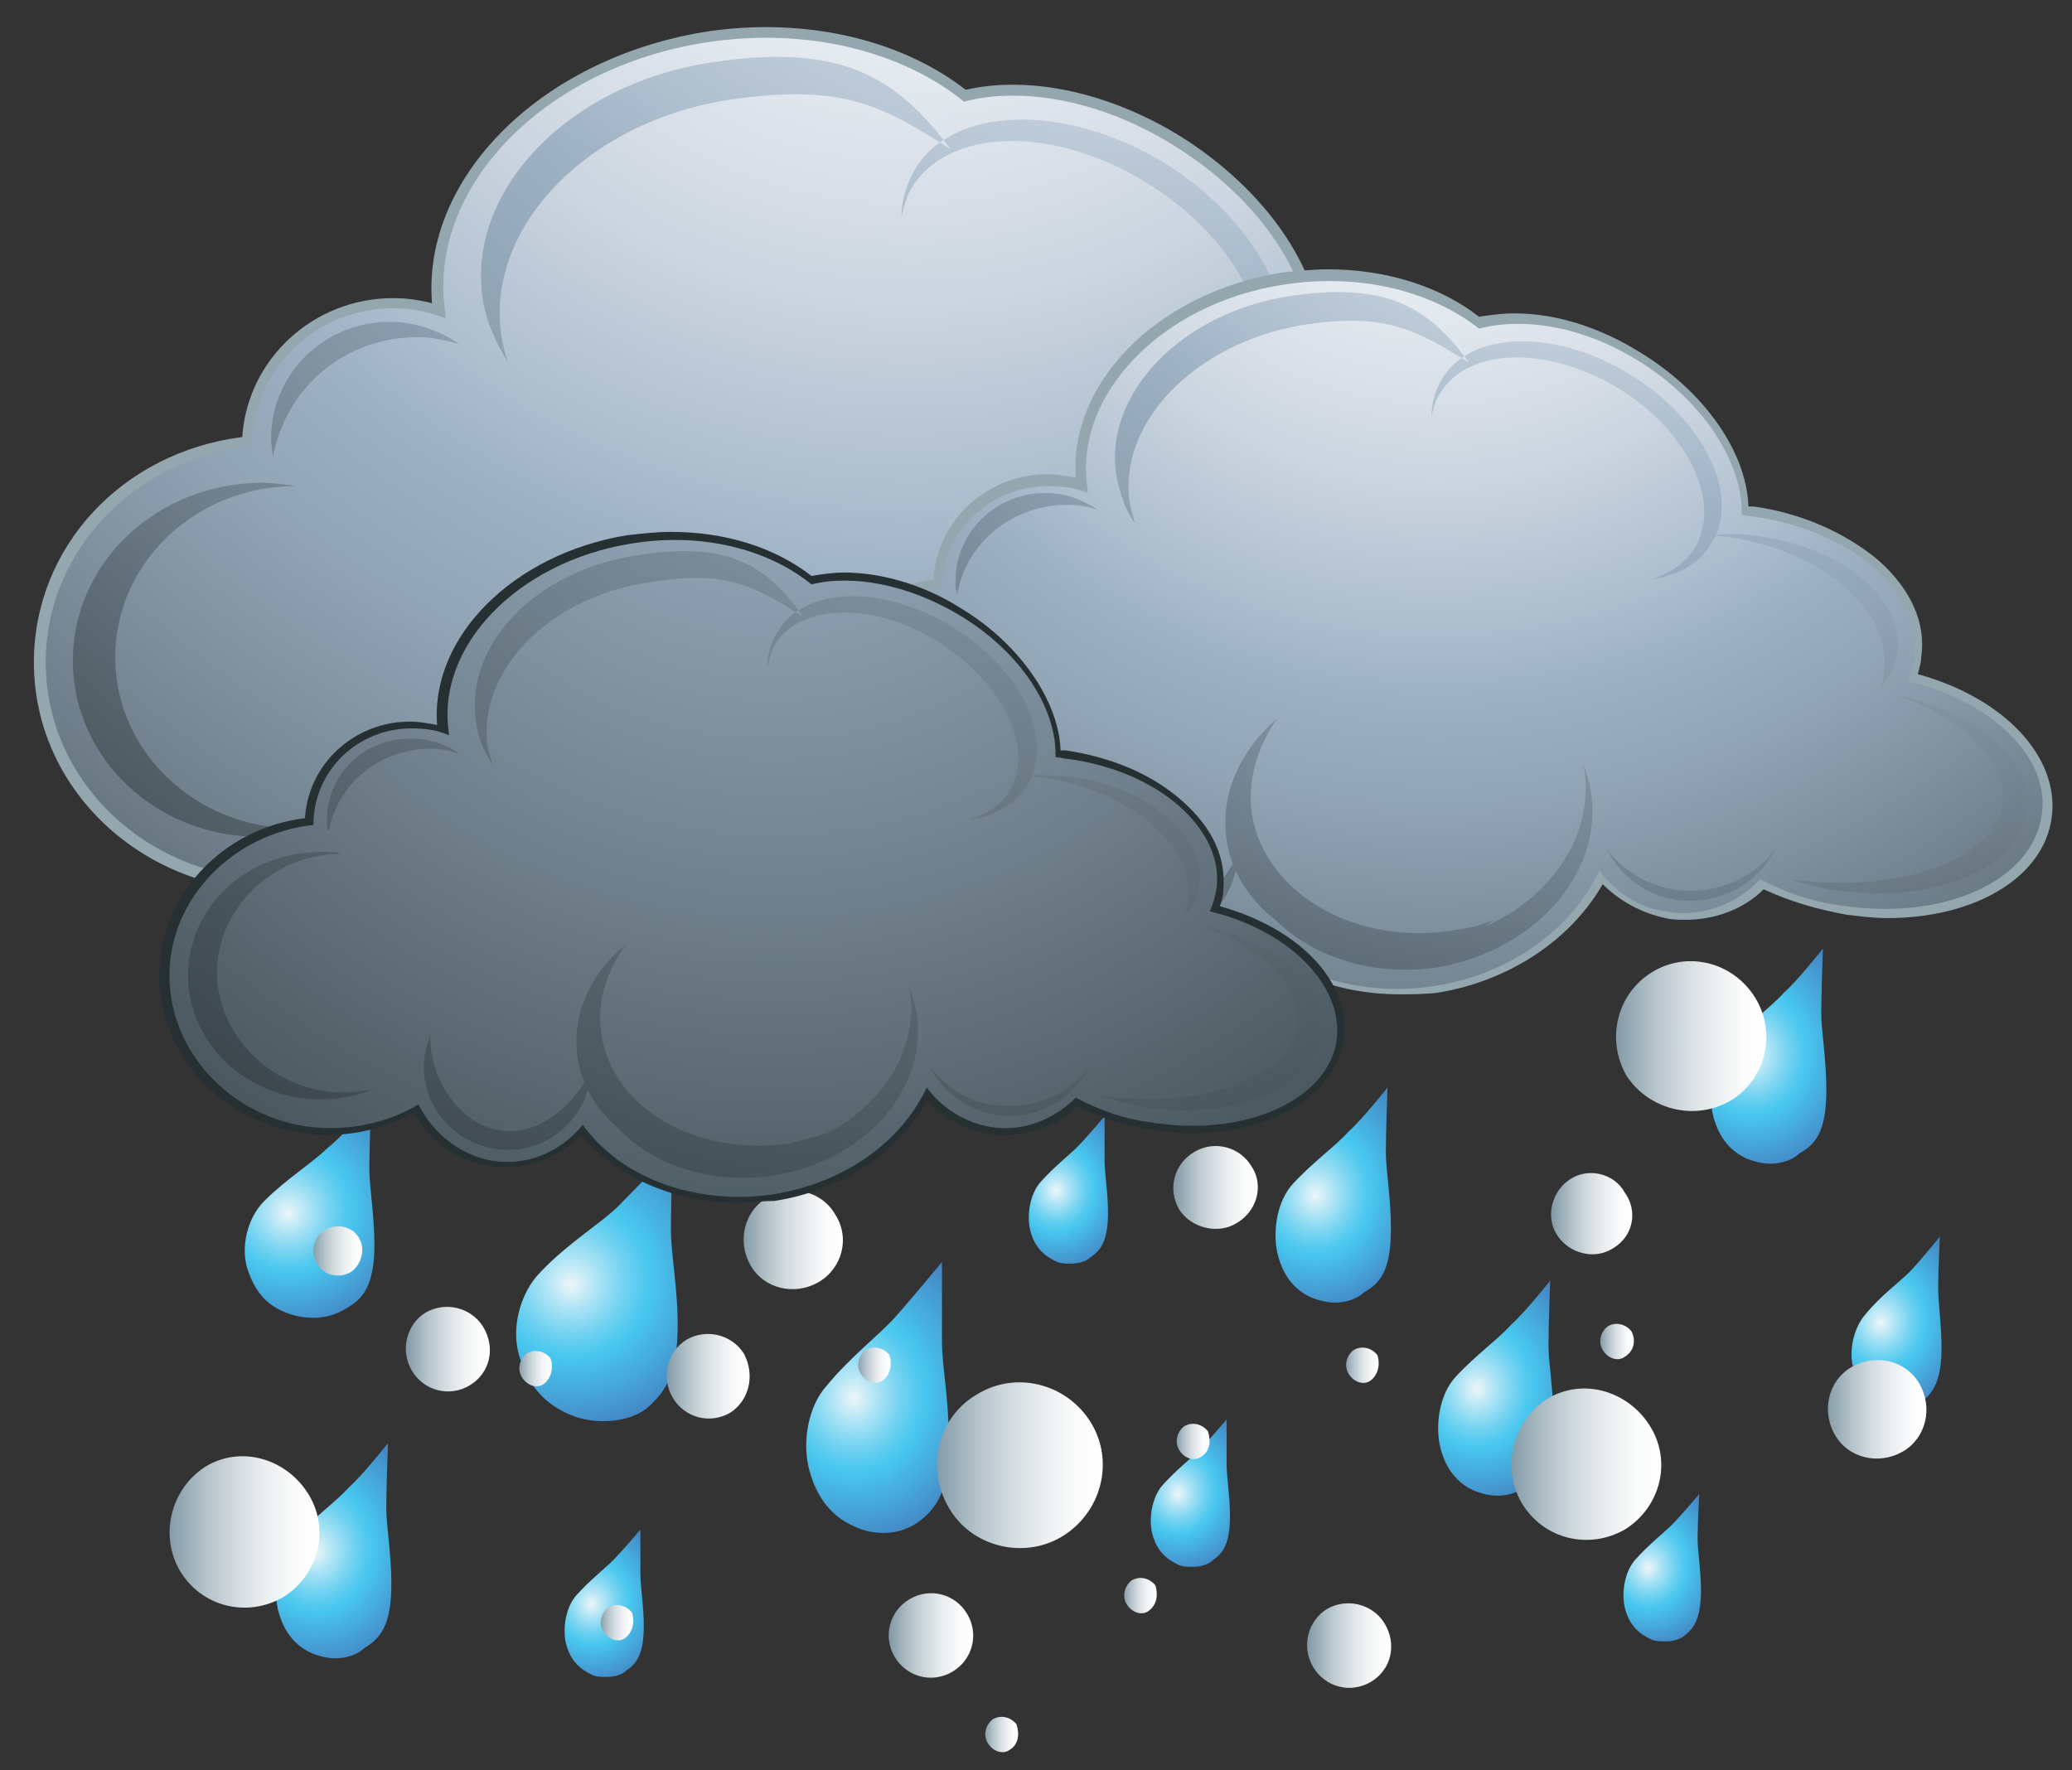 <?xml version="1.0" encoding="utf-8"?>
<!-- Generator: Adobe Illustrator 19.1.0, SVG Export Plug-In . SVG Version: 6.00 Build 0)  -->
<svg version="1.1" xmlns="http://www.w3.org/2000/svg" xmlns:xlink="http://www.w3.org/1999/xlink" x="0px" y="0px"
	 viewBox="0 0 122.3 104.5" style="enable-background:new 0 0 122.3 104.5;" xml:space="preserve">
<rect x="0" y="0" width="122.3" height="104.5" fill="#333333" stroke="none"/>
<style type="text/css">
	.st0{fill:url(#SVGID_1_);}
	.st1{fill:url(#SVGID_2_);}
	.st2{fill:url(#SVGID_3_);}
	.st3{fill:url(#SVGID_4_);}
	.st4{fill:url(#SVGID_5_);}
	.st5{fill:url(#SVGID_6_);}
	.st6{fill:url(#SVGID_7_);}
	.st7{fill:url(#SVGID_8_);}
	.st8{fill:url(#SVGID_9_);}
	.st9{fill:url(#SVGID_10_);}
	.st10{fill:url(#SVGID_11_);}
	.st11{fill:url(#SVGID_12_);}
	.st12{fill:url(#SVGID_13_);}
	.st13{fill:url(#SVGID_14_);}
	.st14{fill:url(#SVGID_15_);}
	.st15{fill:url(#SVGID_16_);}
	.st16{fill:url(#SVGID_17_);}
	.st17{fill:url(#SVGID_18_);}
	.st18{fill:url(#SVGID_19_);}
	.st19{fill:url(#SVGID_20_);}
	.st20{fill:url(#SVGID_21_);}
	.st21{fill:url(#SVGID_22_);}
	.st22{fill:url(#SVGID_23_);}
	.st23{fill:url(#SVGID_24_);}
	.st24{fill:url(#SVGID_25_);}
	.st25{fill:url(#SVGID_26_);}
	.st26{fill:url(#SVGID_27_);}
	.st27{fill:url(#SVGID_28_);}
	.st28{fill:url(#SVGID_29_);}
	.st29{fill:url(#SVGID_30_);}
	.st30{fill:url(#SVGID_31_);}
	.st31{fill:url(#SVGID_32_);}
	.st32{fill:url(#SVGID_33_);}
	.st33{fill:#94A7AF;}
	.st34{fill:url(#SVGID_34_);}
	.st35{fill:url(#SVGID_35_);}
	.st36{fill:url(#SVGID_36_);}
	.st37{fill:url(#SVGID_37_);}
	.st38{fill:#263032;}
	.st39{fill:url(#SVGID_38_);}
	.st40{fill:url(#SVGID_39_);}
</style>
<g id="Layer_1">
</g>
<g id="Layer_2">
	<g>
		<radialGradient id="SVGID_1_" cx="33.779" cy="75.144" r="10.15" fx="33.701" fy="75.844" gradientUnits="userSpaceOnUse">
			<stop  offset="0" style="stop-color:#ECF6F9"/>
			<stop  offset="0.149" style="stop-color:#AEE4F5"/>
			<stop  offset="0.298" style="stop-color:#77D4F1"/>
			<stop  offset="0.408" style="stop-color:#54CAEF"/>
			<stop  offset="0.468" style="stop-color:#47C6EE"/>
			<stop  offset="0.513" style="stop-color:#47BFEA"/>
			<stop  offset="1" style="stop-color:#4379BC"/>
		</radialGradient>
		<path class="st0" d="M40,78.2c0-2.2-0.4-4.2-0.4-5.6c0-1.4,0.1-4.7,0.1-4.7s-2.2,2.3-3.2,3.3c-1,1-3,2.2-4.6,3.9
			c-1.2,1.2-1.8,3.4-1.2,5.1c0.5,1.5,1.3,2.6,2.9,3.3c0.7,0.3,1.4,0.4,2,0.4c0.9,0,1.8-0.2,2.5-0.7C39.3,82.2,40,81.1,40,78.2z"/>
		<radialGradient id="SVGID_2_" cx="17.053" cy="71.08" r="8.127" fx="16.991" fy="71.641" gradientUnits="userSpaceOnUse">
			<stop  offset="0" style="stop-color:#ECF6F9"/>
			<stop  offset="0.149" style="stop-color:#AEE4F5"/>
			<stop  offset="0.298" style="stop-color:#77D4F1"/>
			<stop  offset="0.408" style="stop-color:#54CAEF"/>
			<stop  offset="0.468" style="stop-color:#47C6EE"/>
			<stop  offset="0.513" style="stop-color:#47BFEA"/>
			<stop  offset="1" style="stop-color:#4379BC"/>
		</radialGradient>
		<path class="st1" d="M22.1,73.5c0-1.8-0.3-3.4-0.3-4.5c0-1.1,0.1-3.8,0.1-3.8s-1.7,1.9-2.6,2.6c-0.8,0.8-2.4,1.8-3.7,3.1
			c-1,1-1.4,2.7-1,4c0.4,1.2,1,2.1,2.3,2.6c0.5,0.2,1.1,0.3,1.6,0.3c0.7,0,1.4-0.2,2-0.6C21.4,76.7,22.1,75.9,22.1,73.5z"/>
		
			<radialGradient id="SVGID_3_" cx="46.109" cy="81.878" r="10.15" fx="46.031" fy="82.577" gradientTransform="matrix(0.882 -1.220000e-02 1.380000e-02 1 8.665 0.541)" gradientUnits="userSpaceOnUse">
			<stop  offset="0" style="stop-color:#ECF6F9"/>
			<stop  offset="0.149" style="stop-color:#AEE4F5"/>
			<stop  offset="0.298" style="stop-color:#77D4F1"/>
			<stop  offset="0.408" style="stop-color:#54CAEF"/>
			<stop  offset="0.468" style="stop-color:#47C6EE"/>
			<stop  offset="0.513" style="stop-color:#47BFEA"/>
			<stop  offset="1" style="stop-color:#4379BC"/>
		</radialGradient>
		<path class="st2" d="M56,84.8c0-2.2-0.4-4.2-0.4-5.6c0-1.4,0-4.7,0-4.7s-1.9,2.3-2.8,3.3c-0.9,1-2.6,2.3-4,4
			c-1.1,1.2-1.5,3.4-1,5.1c0.4,1.4,1.2,2.6,2.6,3.2c0.6,0.3,1.2,0.4,1.8,0.4c0.8,0,1.6-0.3,2.2-0.8C55.4,88.9,56.1,87.7,56,84.8z"/>
		
			<radialGradient id="SVGID_4_" cx="77.88" cy="70.041" r="8.125" fx="77.817" fy="70.601" gradientTransform="matrix(0.882 0 0 1 9.008 0)" gradientUnits="userSpaceOnUse">
			<stop  offset="0" style="stop-color:#ECF6F9"/>
			<stop  offset="0.149" style="stop-color:#AEE4F5"/>
			<stop  offset="0.298" style="stop-color:#77D4F1"/>
			<stop  offset="0.408" style="stop-color:#54CAEF"/>
			<stop  offset="0.468" style="stop-color:#47C6EE"/>
			<stop  offset="0.513" style="stop-color:#47BFEA"/>
			<stop  offset="1" style="stop-color:#4379BC"/>
		</radialGradient>
		<path class="st3" d="M82.1,72.5c0-1.8-0.3-3.4-0.3-4.5c0-1.1,0.1-3.8,0.1-3.8s-1.5,1.9-2.3,2.6c-0.7,0.8-2.1,1.8-3.3,3.1
			c-0.9,1-1.2,2.7-0.9,4.1c0.3,1.2,0.9,2.1,2,2.6c0.5,0.2,1,0.3,1.4,0.3c0.6,0,1.3-0.2,1.7-0.6C81.6,75.7,82.1,74.8,82.1,72.5z"/>
		
			<radialGradient id="SVGID_5_" cx="107.013" cy="61.836" r="8.126" fx="106.951" fy="62.396" gradientTransform="matrix(0.882 0 0 1 9.008 0)" gradientUnits="userSpaceOnUse">
			<stop  offset="0" style="stop-color:#ECF6F9"/>
			<stop  offset="0.149" style="stop-color:#AEE4F5"/>
			<stop  offset="0.298" style="stop-color:#77D4F1"/>
			<stop  offset="0.408" style="stop-color:#54CAEF"/>
			<stop  offset="0.468" style="stop-color:#47C6EE"/>
			<stop  offset="0.513" style="stop-color:#47BFEA"/>
			<stop  offset="1" style="stop-color:#4379BC"/>
		</radialGradient>
		<path class="st4" d="M107.8,64.3c0-1.8-0.3-3.4-0.3-4.5c0-1.1,0.1-3.8,0.1-3.8s-1.5,1.9-2.3,2.6c-0.7,0.8-2.1,1.8-3.3,3.1
			c-0.9,1-1.2,2.7-0.9,4.1c0.3,1.2,0.9,2.1,2,2.6c0.5,0.2,1,0.3,1.4,0.3c0.6,0,1.3-0.2,1.7-0.6C107.3,67.5,107.8,66.6,107.8,64.3z"
			/>
		
			<radialGradient id="SVGID_6_" cx="10.962" cy="91.075" r="8.126" fx="10.9" fy="91.635" gradientTransform="matrix(0.882 0 0 1 9.008 0)" gradientUnits="userSpaceOnUse">
			<stop  offset="0" style="stop-color:#ECF6F9"/>
			<stop  offset="0.149" style="stop-color:#AEE4F5"/>
			<stop  offset="0.298" style="stop-color:#77D4F1"/>
			<stop  offset="0.408" style="stop-color:#54CAEF"/>
			<stop  offset="0.468" style="stop-color:#47C6EE"/>
			<stop  offset="0.513" style="stop-color:#47BFEA"/>
			<stop  offset="1" style="stop-color:#4379BC"/>
		</radialGradient>
		<path class="st5" d="M23.1,93.5c0-1.8-0.3-3.4-0.3-4.5c0-1.1,0.1-3.8,0.1-3.8s-1.5,1.9-2.3,2.6c-0.7,0.8-2.1,1.8-3.3,3.1
			c-0.9,1-1.2,2.7-0.9,4.1c0.3,1.2,0.9,2.1,2,2.6c0.5,0.2,1,0.3,1.4,0.3c0.6,0,1.3-0.2,1.7-0.6C22.5,96.7,23.1,95.9,23.1,93.5z"/>
		
			<radialGradient id="SVGID_7_" cx="88.678" cy="81.478" r="8.126" fx="88.615" fy="82.038" gradientTransform="matrix(0.882 0 0 1 9.008 0)" gradientUnits="userSpaceOnUse">
			<stop  offset="0" style="stop-color:#ECF6F9"/>
			<stop  offset="0.149" style="stop-color:#AEE4F5"/>
			<stop  offset="0.298" style="stop-color:#77D4F1"/>
			<stop  offset="0.408" style="stop-color:#54CAEF"/>
			<stop  offset="0.468" style="stop-color:#47C6EE"/>
			<stop  offset="0.513" style="stop-color:#47BFEA"/>
			<stop  offset="1" style="stop-color:#4379BC"/>
		</radialGradient>
		<path class="st6" d="M91.7,83.9c0-1.8-0.3-3.4-0.3-4.5c0-1.1,0.1-3.8,0.1-3.8s-1.5,1.9-2.3,2.6c-0.7,0.8-2.1,1.8-3.3,3.1
			c-0.9,1-1.2,2.7-0.9,4.1c0.3,1.2,0.9,2.1,2,2.6c0.5,0.2,1,0.3,1.4,0.3c0.6,0,1.3-0.2,1.7-0.6C91.1,87.1,91.7,86.3,91.7,83.9z"/>
		
			<radialGradient id="SVGID_8_" cx="60.497" cy="69.93" r="5.586" fx="60.454" fy="70.315" gradientTransform="matrix(0.882 0 0 1 9.008 0)" gradientUnits="userSpaceOnUse">
			<stop  offset="0" style="stop-color:#ECF6F9"/>
			<stop  offset="0.149" style="stop-color:#AEE4F5"/>
			<stop  offset="0.298" style="stop-color:#77D4F1"/>
			<stop  offset="0.408" style="stop-color:#54CAEF"/>
			<stop  offset="0.468" style="stop-color:#47C6EE"/>
			<stop  offset="0.513" style="stop-color:#47BFEA"/>
			<stop  offset="1" style="stop-color:#4379BC"/>
		</radialGradient>
		<path class="st7" d="M65.4,71.6c0-1.2-0.2-2.3-0.2-3.1c0-0.8,0-2.6,0-2.6s-1.1,1.3-1.6,1.8c-0.5,0.5-1.4,1.2-2.2,2.1
			c-0.6,0.7-0.8,1.9-0.6,2.8c0.2,0.8,0.6,1.4,1.4,1.8c0.3,0.2,0.7,0.2,1,0.2c0.4,0,0.9-0.1,1.2-0.4C65,73.8,65.4,73.2,65.4,71.6z"/>
		
			<radialGradient id="SVGID_9_" cx="68.657" cy="87.809" r="5.586" fx="68.614" fy="88.194" gradientTransform="matrix(0.882 0 0 1 9.008 0)" gradientUnits="userSpaceOnUse">
			<stop  offset="0" style="stop-color:#ECF6F9"/>
			<stop  offset="0.149" style="stop-color:#AEE4F5"/>
			<stop  offset="0.298" style="stop-color:#77D4F1"/>
			<stop  offset="0.408" style="stop-color:#54CAEF"/>
			<stop  offset="0.468" style="stop-color:#47C6EE"/>
			<stop  offset="0.513" style="stop-color:#47BFEA"/>
			<stop  offset="1" style="stop-color:#4379BC"/>
		</radialGradient>
		<path class="st8" d="M72.6,89.5c0-1.2-0.2-2.3-0.2-3.1c0-0.8,0-2.6,0-2.6s-1.1,1.3-1.6,1.8c-0.5,0.5-1.4,1.2-2.2,2.1
			c-0.6,0.7-0.8,1.9-0.6,2.8c0.2,0.8,0.6,1.4,1.4,1.8c0.3,0.2,0.7,0.2,1,0.2c0.4,0,0.9-0.1,1.2-0.4C72.2,91.7,72.6,91.1,72.6,89.5z"
			/>
		
			<radialGradient id="SVGID_10_" cx="29.416" cy="94.336" r="5.586" fx="29.373" fy="94.721" gradientTransform="matrix(0.882 0 0 1 9.008 0)" gradientUnits="userSpaceOnUse">
			<stop  offset="0" style="stop-color:#ECF6F9"/>
			<stop  offset="0.149" style="stop-color:#AEE4F5"/>
			<stop  offset="0.298" style="stop-color:#77D4F1"/>
			<stop  offset="0.408" style="stop-color:#54CAEF"/>
			<stop  offset="0.468" style="stop-color:#47C6EE"/>
			<stop  offset="0.513" style="stop-color:#47BFEA"/>
			<stop  offset="1" style="stop-color:#4379BC"/>
		</radialGradient>
		<path class="st9" d="M38,96c0-1.2-0.2-2.3-0.2-3.1c0-0.8,0-2.6,0-2.6s-1.1,1.3-1.6,1.8c-0.5,0.5-1.4,1.2-2.2,2.1
			c-0.6,0.7-0.8,1.9-0.6,2.8c0.2,0.8,0.6,1.4,1.4,1.8c0.3,0.2,0.7,0.2,1,0.2c0.4,0,0.9-0.1,1.2-0.4C37.6,98.2,38,97.6,38,96z"/>
		
			<radialGradient id="SVGID_11_" cx="100.129" cy="92.195" r="5.586" fx="100.086" fy="92.58" gradientTransform="matrix(0.882 0 0 1 9.008 0)" gradientUnits="userSpaceOnUse">
			<stop  offset="0" style="stop-color:#ECF6F9"/>
			<stop  offset="0.149" style="stop-color:#AEE4F5"/>
			<stop  offset="0.298" style="stop-color:#77D4F1"/>
			<stop  offset="0.408" style="stop-color:#54CAEF"/>
			<stop  offset="0.468" style="stop-color:#47C6EE"/>
			<stop  offset="0.513" style="stop-color:#47BFEA"/>
			<stop  offset="1" style="stop-color:#4379BC"/>
		</radialGradient>
		<path class="st10" d="M100.4,93.9c0-1.2-0.2-2.3-0.2-3.1c0-0.8,0.1-2.6,0.1-2.6s-1.1,1.3-1.6,1.8c-0.5,0.5-1.4,1.2-2.2,2.1
			c-0.6,0.7-0.8,1.9-0.6,2.8c0.2,0.8,0.6,1.4,1.4,1.8c0.3,0.2,0.7,0.2,1,0.2c0.4,0,0.9-0.1,1.2-0.4C100,96.1,100.4,95.5,100.4,93.9z
			"/>
		
			<radialGradient id="SVGID_12_" cx="115.683" cy="77.657" r="6.492" fx="115.633" fy="78.105" gradientTransform="matrix(0.882 0 0 1 9.008 0)" gradientUnits="userSpaceOnUse">
			<stop  offset="0" style="stop-color:#ECF6F9"/>
			<stop  offset="0.149" style="stop-color:#AEE4F5"/>
			<stop  offset="0.298" style="stop-color:#77D4F1"/>
			<stop  offset="0.408" style="stop-color:#54CAEF"/>
			<stop  offset="0.468" style="stop-color:#47C6EE"/>
			<stop  offset="0.513" style="stop-color:#47BFEA"/>
			<stop  offset="1" style="stop-color:#4379BC"/>
		</radialGradient>
		<path class="st11" d="M114.6,79.6c0-1.4-0.2-2.7-0.2-3.6c0-0.9,0.1-3,0.1-3s-1.2,1.5-1.8,2.1c-0.6,0.6-1.7,1.4-2.6,2.5
			c-0.7,0.8-1,2.2-0.7,3.2c0.3,0.9,0.7,1.6,1.6,2.1c0.4,0.2,0.8,0.3,1.1,0.3c0.5,0,1-0.2,1.4-0.5C114.1,82.2,114.6,81.5,114.6,79.6z
			"/>
		<linearGradient id="SVGID_13_" gradientUnits="userSpaceOnUse" x1="95.433" y1="61.18" x2="104.28" y2="61.18">
			<stop  offset="3.095980e-03" style="stop-color:#859CA8"/>
			<stop  offset="1.450024e-02" style="stop-color:#879EAA"/>
			<stop  offset="0.235" style="stop-color:#B2C1C8"/>
			<stop  offset="0.45" style="stop-color:#D4DCE0"/>
			<stop  offset="0.653" style="stop-color:#ECEFF1"/>
			<stop  offset="0.842" style="stop-color:#FAFBFB"/>
			<stop  offset="1" style="stop-color:#FFFFFF"/>
		</linearGradient>
		<path class="st12" d="M102.1,65c-2.1,1.2-4.8,0.5-6.1-1.5c-1.2-2.1-0.6-4.8,1.5-6.1c2.1-1.3,4.8-0.6,6.1,1.5
			C104.9,61,104.2,63.8,102.1,65z"/>
		<linearGradient id="SVGID_14_" gradientUnits="userSpaceOnUse" x1="43.849" y1="73.196" x2="49.741" y2="73.196">
			<stop  offset="3.095980e-03" style="stop-color:#859CA8"/>
			<stop  offset="1.450024e-02" style="stop-color:#879EAA"/>
			<stop  offset="0.235" style="stop-color:#B2C1C8"/>
			<stop  offset="0.45" style="stop-color:#D4DCE0"/>
			<stop  offset="0.653" style="stop-color:#ECEFF1"/>
			<stop  offset="0.842" style="stop-color:#FAFBFB"/>
			<stop  offset="1" style="stop-color:#FFFFFF"/>
		</linearGradient>
		<path class="st13" d="M48.3,75.7c-1.4,0.8-3.2,0.4-4-1c-0.8-1.4-0.4-3.2,1-4c1.4-0.8,3.2-0.4,4,1C50.2,73.1,49.7,74.9,48.3,75.7z"
			/>
		<linearGradient id="SVGID_15_" gradientUnits="userSpaceOnUse" x1="69.415" y1="85.106" x2="71.376" y2="85.106">
			<stop  offset="3.095980e-03" style="stop-color:#859CA8"/>
			<stop  offset="1.450024e-02" style="stop-color:#879EAA"/>
			<stop  offset="0.235" style="stop-color:#B2C1C8"/>
			<stop  offset="0.45" style="stop-color:#D4DCE0"/>
			<stop  offset="0.653" style="stop-color:#ECEFF1"/>
			<stop  offset="0.842" style="stop-color:#FAFBFB"/>
			<stop  offset="1" style="stop-color:#FFFFFF"/>
		</linearGradient>
		<path class="st14" d="M70.9,86c-0.4,0.3-1,0.1-1.3-0.4c-0.3-0.5-0.1-1.1,0.3-1.4c0.5-0.3,1.1-0.1,1.4,0.3
			C71.5,85.1,71.4,85.7,70.9,86z"/>
		<linearGradient id="SVGID_16_" gradientUnits="userSpaceOnUse" x1="89.22" y1="86.47" x2="98.059" y2="86.47">
			<stop  offset="3.095980e-03" style="stop-color:#859CA8"/>
			<stop  offset="1.450024e-02" style="stop-color:#879EAA"/>
			<stop  offset="0.235" style="stop-color:#B2C1C8"/>
			<stop  offset="0.45" style="stop-color:#D4DCE0"/>
			<stop  offset="0.653" style="stop-color:#ECEFF1"/>
			<stop  offset="0.842" style="stop-color:#FAFBFB"/>
			<stop  offset="1" style="stop-color:#FFFFFF"/>
		</linearGradient>
		<path class="st15" d="M95.9,90.3c-2.1,1.2-4.8,0.6-6.1-1.6c-1.2-2.1-0.5-4.8,1.5-6.1c2.1-1.3,4.8-0.5,6.1,1.6
			C98.7,86.3,98,89,95.9,90.3z"/>
		<linearGradient id="SVGID_17_" gradientUnits="userSpaceOnUse" x1="77.236" y1="97.149" x2="82.138" y2="97.149">
			<stop  offset="3.095980e-03" style="stop-color:#859CA8"/>
			<stop  offset="1.450024e-02" style="stop-color:#879EAA"/>
			<stop  offset="0.235" style="stop-color:#B2C1C8"/>
			<stop  offset="0.45" style="stop-color:#D4DCE0"/>
			<stop  offset="0.653" style="stop-color:#ECEFF1"/>
			<stop  offset="0.842" style="stop-color:#FAFBFB"/>
			<stop  offset="1" style="stop-color:#FFFFFF"/>
		</linearGradient>
		<path class="st16" d="M80.9,99.3c-1.2,0.7-2.7,0.3-3.4-0.9c-0.7-1.2-0.3-2.7,0.8-3.4c1.2-0.7,2.7-0.3,3.4,0.8
			C82.5,97.1,82.1,98.6,80.9,99.3z"/>
		<linearGradient id="SVGID_18_" gradientUnits="userSpaceOnUse" x1="39.379" y1="81.32" x2="44.281" y2="81.32">
			<stop  offset="3.095980e-03" style="stop-color:#859CA8"/>
			<stop  offset="1.450024e-02" style="stop-color:#879EAA"/>
			<stop  offset="0.235" style="stop-color:#B2C1C8"/>
			<stop  offset="0.45" style="stop-color:#D4DCE0"/>
			<stop  offset="0.653" style="stop-color:#ECEFF1"/>
			<stop  offset="0.842" style="stop-color:#FAFBFB"/>
			<stop  offset="1" style="stop-color:#FFFFFF"/>
		</linearGradient>
		<path class="st17" d="M43.1,83.4c-1.2,0.7-2.7,0.3-3.4-0.9c-0.7-1.2-0.3-2.7,0.8-3.4c1.2-0.7,2.7-0.3,3.4,0.8
			C44.6,81.2,44.2,82.7,43.1,83.4z"/>
		<linearGradient id="SVGID_19_" gradientUnits="userSpaceOnUse" x1="69.321" y1="70.115" x2="74.241" y2="70.115">
			<stop  offset="3.095980e-03" style="stop-color:#859CA8"/>
			<stop  offset="1.450024e-02" style="stop-color:#879EAA"/>
			<stop  offset="0.235" style="stop-color:#B2C1C8"/>
			<stop  offset="0.45" style="stop-color:#D4DCE0"/>
			<stop  offset="0.653" style="stop-color:#ECEFF1"/>
			<stop  offset="0.842" style="stop-color:#FAFBFB"/>
			<stop  offset="1" style="stop-color:#FFFFFF"/>
		</linearGradient>
		<path class="st18" d="M73,72.2c-1.1,0.7-2.7,0.3-3.4-0.8c-0.7-1.2-0.3-2.7,0.9-3.4c1.2-0.7,2.7-0.3,3.4,0.9
			C74.6,70,74.2,71.5,73,72.2z"/>
		<linearGradient id="SVGID_20_" gradientUnits="userSpaceOnUse" x1="55.27" y1="86.47" x2="65.096" y2="86.47">
			<stop  offset="3.095980e-03" style="stop-color:#859CA8"/>
			<stop  offset="1.450024e-02" style="stop-color:#879EAA"/>
			<stop  offset="0.235" style="stop-color:#B2C1C8"/>
			<stop  offset="0.45" style="stop-color:#D4DCE0"/>
			<stop  offset="0.653" style="stop-color:#ECEFF1"/>
			<stop  offset="0.842" style="stop-color:#FAFBFB"/>
			<stop  offset="1" style="stop-color:#FFFFFF"/>
		</linearGradient>
		<path class="st19" d="M62.7,90.7c-2.3,1.4-5.4,0.6-6.7-1.7c-1.4-2.4-0.6-5.4,1.7-6.7c2.3-1.4,5.3-0.6,6.7,1.7
			C65.8,86.3,65,89.3,62.7,90.7z"/>
		<linearGradient id="SVGID_21_" gradientUnits="userSpaceOnUse" x1="52.539" y1="96.631" x2="57.466" y2="96.631">
			<stop  offset="3.095980e-03" style="stop-color:#859CA8"/>
			<stop  offset="1.450024e-02" style="stop-color:#879EAA"/>
			<stop  offset="0.235" style="stop-color:#B2C1C8"/>
			<stop  offset="0.45" style="stop-color:#D4DCE0"/>
			<stop  offset="0.653" style="stop-color:#ECEFF1"/>
			<stop  offset="0.842" style="stop-color:#FAFBFB"/>
			<stop  offset="1" style="stop-color:#FFFFFF"/>
		</linearGradient>
		<path class="st20" d="M56.2,98.7c-1.2,0.7-2.7,0.3-3.4-0.9c-0.7-1.2-0.3-2.7,0.9-3.4c1.2-0.7,2.7-0.3,3.4,0.9
			C57.8,96.5,57.4,98,56.2,98.7z"/>
		<linearGradient id="SVGID_22_" gradientUnits="userSpaceOnUse" x1="18.428" y1="73.862" x2="21.373" y2="73.862">
			<stop  offset="3.095980e-03" style="stop-color:#859CA8"/>
			<stop  offset="1.450024e-02" style="stop-color:#879EAA"/>
			<stop  offset="0.235" style="stop-color:#B2C1C8"/>
			<stop  offset="0.45" style="stop-color:#D4DCE0"/>
			<stop  offset="0.653" style="stop-color:#ECEFF1"/>
			<stop  offset="0.842" style="stop-color:#FAFBFB"/>
			<stop  offset="1" style="stop-color:#FFFFFF"/>
		</linearGradient>
		<path class="st21" d="M20.7,75.1c-0.7,0.4-1.6,0.2-2-0.5c-0.4-0.7-0.2-1.6,0.5-2c0.7-0.4,1.6-0.2,2,0.5
			C21.6,73.8,21.3,74.7,20.7,75.1z"/>
		<linearGradient id="SVGID_23_" gradientUnits="userSpaceOnUse" x1="91.627" y1="71.624" x2="96.393" y2="71.624">
			<stop  offset="3.095980e-03" style="stop-color:#859CA8"/>
			<stop  offset="1.450024e-02" style="stop-color:#879EAA"/>
			<stop  offset="0.235" style="stop-color:#B2C1C8"/>
			<stop  offset="0.45" style="stop-color:#D4DCE0"/>
			<stop  offset="0.653" style="stop-color:#ECEFF1"/>
			<stop  offset="0.842" style="stop-color:#FAFBFB"/>
			<stop  offset="1" style="stop-color:#FFFFFF"/>
		</linearGradient>
		<path class="st22" d="M95.2,73.7c-1.1,0.7-2.6,0.3-3.3-0.8c-0.7-1.1-0.3-2.6,0.8-3.3c1.1-0.7,2.6-0.3,3.2,0.8
			C96.7,71.5,96.4,73,95.2,73.7z"/>
		<linearGradient id="SVGID_24_" gradientUnits="userSpaceOnUse" x1="9.996" y1="90.474" x2="18.833" y2="90.474">
			<stop  offset="3.095980e-03" style="stop-color:#859CA8"/>
			<stop  offset="1.450024e-02" style="stop-color:#879EAA"/>
			<stop  offset="0.235" style="stop-color:#B2C1C8"/>
			<stop  offset="0.45" style="stop-color:#D4DCE0"/>
			<stop  offset="0.653" style="stop-color:#ECEFF1"/>
			<stop  offset="0.842" style="stop-color:#FAFBFB"/>
			<stop  offset="1" style="stop-color:#FFFFFF"/>
		</linearGradient>
		<path class="st23" d="M16.7,94.3c-2.1,1.2-4.8,0.6-6.1-1.6c-1.2-2.1-0.5-4.8,1.5-6.1c2.1-1.3,4.8-0.5,6.1,1.6
			C19.5,90.3,18.8,93,16.7,94.3z"/>
		<linearGradient id="SVGID_25_" gradientUnits="userSpaceOnUse" x1="24.017" y1="79.72" x2="28.919" y2="79.72">
			<stop  offset="3.095980e-03" style="stop-color:#859CA8"/>
			<stop  offset="1.450024e-02" style="stop-color:#879EAA"/>
			<stop  offset="0.235" style="stop-color:#B2C1C8"/>
			<stop  offset="0.45" style="stop-color:#D4DCE0"/>
			<stop  offset="0.653" style="stop-color:#ECEFF1"/>
			<stop  offset="0.842" style="stop-color:#FAFBFB"/>
			<stop  offset="1" style="stop-color:#FFFFFF"/>
		</linearGradient>
		<path class="st24" d="M27.7,81.8c-1.2,0.7-2.7,0.3-3.4-0.9c-0.7-1.2-0.3-2.7,0.8-3.4c1.2-0.7,2.7-0.3,3.4,0.8
			C29.3,79.6,28.9,81.1,27.7,81.8z"/>
		<linearGradient id="SVGID_26_" gradientUnits="userSpaceOnUse" x1="66.295" y1="94.283" x2="68.255" y2="94.283">
			<stop  offset="3.095980e-03" style="stop-color:#859CA8"/>
			<stop  offset="1.450024e-02" style="stop-color:#879EAA"/>
			<stop  offset="0.235" style="stop-color:#B2C1C8"/>
			<stop  offset="0.45" style="stop-color:#D4DCE0"/>
			<stop  offset="0.653" style="stop-color:#ECEFF1"/>
			<stop  offset="0.842" style="stop-color:#FAFBFB"/>
			<stop  offset="1" style="stop-color:#FFFFFF"/>
		</linearGradient>
		<path class="st25" d="M67.8,95.1c-0.4,0.3-1,0.1-1.3-0.4c-0.3-0.5-0.1-1.1,0.3-1.4c0.5-0.3,1.1-0.1,1.4,0.3
			C68.4,94.3,68.2,94.8,67.8,95.1z"/>
		<linearGradient id="SVGID_27_" gradientUnits="userSpaceOnUse" x1="58.133" y1="102.444" x2="60.094" y2="102.444">
			<stop  offset="3.095980e-03" style="stop-color:#859CA8"/>
			<stop  offset="1.450024e-02" style="stop-color:#879EAA"/>
			<stop  offset="0.235" style="stop-color:#B2C1C8"/>
			<stop  offset="0.45" style="stop-color:#D4DCE0"/>
			<stop  offset="0.653" style="stop-color:#ECEFF1"/>
			<stop  offset="0.842" style="stop-color:#FAFBFB"/>
			<stop  offset="1" style="stop-color:#FFFFFF"/>
		</linearGradient>
		<path class="st26" d="M59.6,103.3c-0.4,0.3-1,0.1-1.3-0.4c-0.3-0.5-0.1-1.1,0.3-1.4c0.5-0.3,1.1-0.1,1.4,0.3
			C60.2,102.4,60.1,103,59.6,103.3z"/>
		<linearGradient id="SVGID_28_" gradientUnits="userSpaceOnUse" x1="35.395" y1="95.835" x2="37.356" y2="95.835">
			<stop  offset="3.095980e-03" style="stop-color:#859CA8"/>
			<stop  offset="1.450024e-02" style="stop-color:#879EAA"/>
			<stop  offset="0.235" style="stop-color:#B2C1C8"/>
			<stop  offset="0.45" style="stop-color:#D4DCE0"/>
			<stop  offset="0.653" style="stop-color:#ECEFF1"/>
			<stop  offset="0.842" style="stop-color:#FAFBFB"/>
			<stop  offset="1" style="stop-color:#FFFFFF"/>
		</linearGradient>
		<path class="st27" d="M36.9,96.7c-0.4,0.3-1,0.1-1.3-0.4c-0.3-0.5-0.1-1.1,0.3-1.4c0.5-0.3,1.1-0.1,1.4,0.3
			C37.5,95.8,37.3,96.4,36.9,96.7z"/>
		<linearGradient id="SVGID_29_" gradientUnits="userSpaceOnUse" x1="50.598" y1="80.631" x2="52.558" y2="80.631">
			<stop  offset="3.095980e-03" style="stop-color:#859CA8"/>
			<stop  offset="1.450024e-02" style="stop-color:#879EAA"/>
			<stop  offset="0.235" style="stop-color:#B2C1C8"/>
			<stop  offset="0.45" style="stop-color:#D4DCE0"/>
			<stop  offset="0.653" style="stop-color:#ECEFF1"/>
			<stop  offset="0.842" style="stop-color:#FAFBFB"/>
			<stop  offset="1" style="stop-color:#FFFFFF"/>
		</linearGradient>
		<path class="st28" d="M52.1,81.5c-0.4,0.3-1,0.1-1.3-0.4c-0.3-0.5-0.1-1.1,0.3-1.4c0.5-0.3,1.1-0.1,1.4,0.3
			C52.7,80.6,52.5,81.2,52.1,81.5z"/>
		<linearGradient id="SVGID_30_" gradientUnits="userSpaceOnUse" x1="79.404" y1="80.631" x2="81.365" y2="80.631">
			<stop  offset="3.095980e-03" style="stop-color:#859CA8"/>
			<stop  offset="1.450024e-02" style="stop-color:#879EAA"/>
			<stop  offset="0.235" style="stop-color:#B2C1C8"/>
			<stop  offset="0.45" style="stop-color:#D4DCE0"/>
			<stop  offset="0.653" style="stop-color:#ECEFF1"/>
			<stop  offset="0.842" style="stop-color:#FAFBFB"/>
			<stop  offset="1" style="stop-color:#FFFFFF"/>
		</linearGradient>
		<path class="st29" d="M80.9,81.5c-0.4,0.3-1,0.1-1.3-0.4c-0.3-0.5-0.1-1.1,0.3-1.4c0.5-0.3,1.1-0.1,1.4,0.3
			C81.5,80.6,81.3,81.2,80.9,81.5z"/>
		<linearGradient id="SVGID_31_" gradientUnits="userSpaceOnUse" x1="94.461" y1="79.239" x2="96.421" y2="79.239">
			<stop  offset="3.095980e-03" style="stop-color:#859CA8"/>
			<stop  offset="1.450024e-02" style="stop-color:#879EAA"/>
			<stop  offset="0.235" style="stop-color:#B2C1C8"/>
			<stop  offset="0.45" style="stop-color:#D4DCE0"/>
			<stop  offset="0.653" style="stop-color:#ECEFF1"/>
			<stop  offset="0.842" style="stop-color:#FAFBFB"/>
			<stop  offset="1" style="stop-color:#FFFFFF"/>
		</linearGradient>
		<path class="st30" d="M95.9,80.1c-0.4,0.3-1,0.1-1.3-0.4c-0.3-0.5-0.1-1.1,0.3-1.4c0.5-0.3,1.1-0.1,1.4,0.3
			C96.6,79.2,96.4,79.8,95.9,80.1z"/>
		<linearGradient id="SVGID_32_" gradientUnits="userSpaceOnUse" x1="30.607" y1="80.84" x2="32.568" y2="80.84">
			<stop  offset="3.095980e-03" style="stop-color:#859CA8"/>
			<stop  offset="1.450024e-02" style="stop-color:#879EAA"/>
			<stop  offset="0.235" style="stop-color:#B2C1C8"/>
			<stop  offset="0.45" style="stop-color:#D4DCE0"/>
			<stop  offset="0.653" style="stop-color:#ECEFF1"/>
			<stop  offset="0.842" style="stop-color:#FAFBFB"/>
			<stop  offset="1" style="stop-color:#FFFFFF"/>
		</linearGradient>
		<path class="st31" d="M32.1,81.7c-0.4,0.3-1,0.1-1.3-0.4c-0.3-0.5-0.1-1.1,0.3-1.4c0.5-0.3,1.1-0.1,1.4,0.3
			C32.7,80.8,32.5,81.4,32.1,81.7z"/>
		<linearGradient id="SVGID_33_" gradientUnits="userSpaceOnUse" x1="107.831" y1="83.189" x2="113.723" y2="83.189">
			<stop  offset="3.095980e-03" style="stop-color:#859CA8"/>
			<stop  offset="1.450024e-02" style="stop-color:#879EAA"/>
			<stop  offset="0.235" style="stop-color:#B2C1C8"/>
			<stop  offset="0.45" style="stop-color:#D4DCE0"/>
			<stop  offset="0.653" style="stop-color:#ECEFF1"/>
			<stop  offset="0.842" style="stop-color:#FAFBFB"/>
			<stop  offset="1" style="stop-color:#FFFFFF"/>
		</linearGradient>
		<path class="st32" d="M112.3,85.7c-1.4,0.8-3.2,0.4-4-1c-0.8-1.4-0.4-3.2,1-4c1.4-0.8,3.2-0.4,4,1
			C114.1,83.1,113.7,84.9,112.3,85.7z"/>
		<g>
			<g>
				<path class="st33" d="M50.6,58.2c-5.3,0-10.1-2.1-13.1-5.7c-1.7,1.8-4,2.8-6.4,2.8c-0.5,0-1,0-1.5-0.1c-2.6-0.5-4.9-2.1-6.2-4.4
					c-2.2,1.2-4.6,1.8-7.1,1.8c-7.9,0-14.3-6-14.3-13.5c0-6.8,5.2-12.4,12.3-13.3c0.3-4.6,4.2-8.2,8.9-8.2c0.8,0,1.5,0.1,2.3,0.3
					c-0.6-7.4,6.4-14.4,16-16c1.2-0.2,2.5-0.3,3.7-0.3c4.5,0,8.7,1.3,11.8,3.7C57.9,5.1,58.8,5,59.8,5c3.2,0,6.7,1.1,9.8,3
					c5,3.1,8.3,7.8,8.4,12c0.1,0,0.3,0,0.4,0.1c3.8,0.6,7.3,2.1,9.8,4.2c2.6,2.2,3.8,4.9,3.4,7.6c-0.1,0.4-0.2,0.9-0.3,1.3
					c6.8,1.9,11.1,6.5,10.4,11.2c-0.7,4.6-5.9,7.8-12.8,7.8c-1,0-2.1-0.1-3.2-0.2c-2.3-0.3-4.5-1-6.5-2c-1.6,1.6-3.8,2.4-6.1,2.4
					c-0.5,0-1,0-1.6-0.1c-1.9-0.3-3.6-1.3-4.9-2.7c-2.5,4.4-7.3,7.6-12.9,8.4C52.7,58.1,51.7,58.2,50.6,58.2L50.6,58.2z"/>
				<radialGradient id="SVGID_34_" cx="53.656" cy="-15.263" r="107.569" gradientUnits="userSpaceOnUse">
					<stop  offset="0" style="stop-color:#F4F5F9"/>
					<stop  offset="9.296446e-02" style="stop-color:#EFF1F6"/>
					<stop  offset="0.197" style="stop-color:#E2E7EE"/>
					<stop  offset="0.307" style="stop-color:#CCD5E0"/>
					<stop  offset="0.419" style="stop-color:#ACBDCD"/>
					<stop  offset="0.463" style="stop-color:#9EB2C4"/>
					<stop  offset="0.547" style="stop-color:#91A4B4"/>
					<stop  offset="0.711" style="stop-color:#6E7E8A"/>
					<stop  offset="0.938" style="stop-color:#364246"/>
					<stop  offset="1" style="stop-color:#263032"/>
				</radialGradient>
				<path class="st34" d="M90.4,33.6c0.3-0.6,0.5-1.2,0.6-1.8c0.7-5-4.9-9.9-12.6-11c-0.3,0-0.6-0.1-1-0.1c0.2-4-2.9-8.9-8.1-12.1
					C65,5.9,60.3,5.1,56.9,6c-3.7-3-9.3-4.4-15.2-3.5C32,4,25.1,11.2,26.3,18.6c0,0.1,0,0.1,0,0.2c-1-0.4-2-0.6-3.1-0.6
					c-4.6,0-8.3,3.6-8.3,8.1c0,0,0,0,0,0C8.1,27,2.7,32.4,2.7,39.1c0,7.1,6.1,12.8,13.6,12.8c2.7,0,5.3-0.8,7.4-2
					c1.1,2.4,3.3,4.2,6,4.7c3.1,0.5,6-0.7,7.8-3c3.2,4.4,9.4,6.9,16.1,5.9c6-0.9,10.8-4.5,12.9-9c1.2,1.6,3,2.8,5.2,3.2
					c2.8,0.5,5.6-0.5,7.4-2.5c1.9,1,4.2,1.8,6.7,2.2c7.7,1.1,14.5-2,15.2-7C101.7,39.7,97,35.2,90.4,33.6z"/>
				<radialGradient id="SVGID_35_" cx="67.975" cy="-34.803" r="120.109" gradientUnits="userSpaceOnUse">
					<stop  offset="0" style="stop-color:#F4F5F9"/>
					<stop  offset="9.296446e-02" style="stop-color:#EFF1F6"/>
					<stop  offset="0.197" style="stop-color:#E2E7EE"/>
					<stop  offset="0.307" style="stop-color:#CCD5E0"/>
					<stop  offset="0.419" style="stop-color:#ACBDCD"/>
					<stop  offset="0.463" style="stop-color:#9EB2C4"/>
					<stop  offset="0.547" style="stop-color:#91A4B4"/>
					<stop  offset="0.711" style="stop-color:#6E7E8A"/>
					<stop  offset="0.938" style="stop-color:#364246"/>
					<stop  offset="1" style="stop-color:#263032"/>
				</radialGradient>
				<path class="st35" d="M29.6,19.9c0.1,0.5,0.2,1,0.4,1.5c-0.7-1.1-1.3-2.4-1.5-3.7c-1-6.4,5-12.7,13.4-14
					c7.7-1.2,11,0.8,14.2,5.1C52,6.2,49.7,4.9,43,5.9C34.6,7.2,28.6,13.5,29.6,19.9z M68.7,9.6C62.9,6.1,56.3,6.2,54,10
					c-0.5,0.9-0.8,1.9-0.8,2.9c0.1-0.6,0.3-1.3,0.6-1.8c2.2-3.6,8.4-3.7,13.9-0.3c5.5,3.4,8.2,9,6,12.5c-0.7,1.2-2,2-3.4,2.4
					c2.1-0.3,3.8-1.2,4.8-2.8C77.4,19.2,74.5,13.2,68.7,9.6z M79.1,22.3c-1.4-0.2-2.8-0.2-4.1-0.1c0.4,0,0.9,0.1,1.3,0.2
					c7.4,1.1,12.8,5.8,12.1,10.6c-0.1,0.4-0.2,0.8-0.3,1.2c0.7-0.8,1.1-1.7,1.3-2.7C90.1,27.3,85.5,23.3,79.1,22.3z M17.4,48.9
					c0.9,0,1.7-0.1,2.5-0.3c-1.3,0.5-2.8,0.8-4.4,0.8C9.3,49.5,4.3,44.8,4.3,39c0-5.8,5-10.5,11.2-10.5c0.6,0,1.3,0.1,1.9,0.2
					c-5.8,0-10.6,4.5-10.6,10.1C6.8,44.4,11.6,48.9,17.4,48.9z M30.4,52.1c-3.4-0.6-5.8-4.6-5.8-7.9c-0.2,0.4-0.3,0.9-0.4,1.4
					c-0.7,3.8,1.9,7.4,5.7,8.1c3.8,0.7,7.5-1.8,8.1-5.6c0.1-0.4,0.1-0.7,0.1-1.1C36.9,49.9,33.7,52.7,30.4,52.1z M65.7,42.2
					c-0.1-0.8-0.4-1.6-0.7-2.4c0,0.2,0.1,0.3,0.1,0.5c1,6.4-4.3,12.5-11.8,13.7c-7.5,1.2-14.4-3-15.4-9.4c0-0.2,0-0.4-0.1-0.5
					c-0.1,0.8-0.1,1.7,0.1,2.6c1,6.4,8,10.6,15.7,9.4C61.3,54.7,66.7,48.6,65.7,42.2z M72.1,49.9c-2.2-0.4-4-1.6-5.2-3.2
					c1,2,3,3.5,5.4,4c3.3,0.6,6.5-1.1,8-4C78.4,49.2,75.3,50.5,72.1,49.9z M24.7,19.9c0.8,0,1.6,0.2,2.4,0.4
					c-1.2-0.8-2.6-1.3-4.1-1.3c-3.9,0-7,3.1-7,6.9c0,0.4,0.1,0.7,0.1,1.1C16.9,22.8,20.4,19.9,24.7,19.9z M89.6,34.7
					c5.4,1.9,8.9,5.3,8.4,8.6c-0.7,4.4-8.2,7-16.7,5.9c0,0,0,0,0,0c1.3,0.4,2.7,0.8,4.2,1c7.3,1,13.8-1.8,14.5-6.1
					C100.4,40,96,36.1,89.6,34.7z M39.2,44.1c-0.4-2.7,0.4-5.3,2-7.6c-2.9,2.5-4.5,6-4,9.6c0.9,6,7.5,9.9,14.7,8.8
					c2.4-0.4,4.5-1.3,6.3-2.5c-1,0.3-2,0.6-3.1,0.8C47.3,54.4,40.2,50.3,39.2,44.1z"/>
			</g>
			<g>
				<path class="st33" d="M82.6,58.7c-4,0-7.7-1.6-9.9-4.3c-1.3,1.3-3,2.1-4.8,2.1c-0.4,0-0.8,0-1.2-0.1c-2-0.4-3.7-1.6-4.7-3.3
					c-1.6,0.9-3.5,1.4-5.4,1.4c-6,0-10.8-4.6-10.8-10.2c0-5.1,4-9.3,9.3-10.1c0.2-3.5,3.2-6.2,6.7-6.2c0.6,0,1.2,0.1,1.7,0.2
					c-0.4-5.6,4.8-10.9,12.1-12.1c0.9-0.1,1.9-0.2,2.8-0.2c3.4,0,6.6,1,8.9,2.8c0.7-0.1,1.3-0.2,2.1-0.2c2.4,0,5,0.8,7.4,2.3
					c3.8,2.3,6.3,5.9,6.4,9.1c0.1,0,0.2,0,0.3,0c2.9,0.4,5.5,1.6,7.4,3.2c1.9,1.7,2.8,3.7,2.5,5.7c0,0.3-0.1,0.6-0.2,1
					c5.1,1.4,8.4,4.9,7.9,8.5c-0.5,3.5-4.5,5.9-9.7,5.9c-0.8,0-1.6-0.1-2.4-0.2c-1.7-0.3-3.4-0.8-4.9-1.5c-1.2,1.2-2.9,1.8-4.6,1.8
					c-0.4,0-0.8,0-1.2-0.1c-1.4-0.3-2.7-1-3.7-2c-1.9,3.3-5.5,5.7-9.7,6.4C84.1,58.7,83.3,58.7,82.6,58.7L82.6,58.7z"/>
				<radialGradient id="SVGID_36_" cx="84.832" cy="3.279" r="81.224" gradientUnits="userSpaceOnUse">
					<stop  offset="0" style="stop-color:#F4F5F9"/>
					<stop  offset="9.296446e-02" style="stop-color:#EFF1F6"/>
					<stop  offset="0.197" style="stop-color:#E2E7EE"/>
					<stop  offset="0.307" style="stop-color:#CCD5E0"/>
					<stop  offset="0.419" style="stop-color:#ACBDCD"/>
					<stop  offset="0.463" style="stop-color:#9EB2C4"/>
					<stop  offset="0.547" style="stop-color:#91A4B4"/>
					<stop  offset="0.711" style="stop-color:#6E7E8A"/>
					<stop  offset="0.938" style="stop-color:#364246"/>
					<stop  offset="1" style="stop-color:#263032"/>
				</radialGradient>
				<path class="st36" d="M112.6,40.2c0.2-0.4,0.4-0.9,0.4-1.4c0.5-3.8-3.7-7.5-9.5-8.3c-0.2,0-0.5-0.1-0.7-0.1
					c0.1-3-2.2-6.7-6.1-9.1c-3.2-2-6.7-2.6-9.4-1.9c-2.8-2.2-7-3.3-11.5-2.6c-7.3,1.1-12.5,6.6-11.6,12.1c0,0.1,0,0.1,0,0.2
					c-0.7-0.3-1.5-0.4-2.3-0.4c-3.5,0-6.3,2.7-6.3,6.1c0,0,0,0,0,0c-5.2,0.5-9.3,4.6-9.3,9.6c0,5.3,4.6,9.7,10.3,9.7
					c2.1,0,4-0.6,5.6-1.5c0.8,1.8,2.5,3.1,4.5,3.5c2.3,0.4,4.6-0.5,5.9-2.3c2.4,3.3,7.1,5.2,12.1,4.4c4.5-0.7,8.1-3.4,9.7-6.8
					c0.9,1.2,2.3,2.2,3.9,2.4c2.1,0.4,4.2-0.4,5.6-1.9c1.5,0.8,3.2,1.4,5.1,1.6c5.8,0.8,10.9-1.5,11.5-5.3
					C121.1,44.8,117.6,41.4,112.6,40.2z"/>
				<radialGradient id="SVGID_37_" cx="95.644" cy="-11.475" r="90.691" gradientUnits="userSpaceOnUse">
					<stop  offset="0" style="stop-color:#F4F5F9"/>
					<stop  offset="9.296446e-02" style="stop-color:#EFF1F6"/>
					<stop  offset="0.197" style="stop-color:#E2E7EE"/>
					<stop  offset="0.307" style="stop-color:#CCD5E0"/>
					<stop  offset="0.419" style="stop-color:#ACBDCD"/>
					<stop  offset="0.463" style="stop-color:#9EB2C4"/>
					<stop  offset="0.547" style="stop-color:#91A4B4"/>
					<stop  offset="0.711" style="stop-color:#6E7E8A"/>
					<stop  offset="0.938" style="stop-color:#364246"/>
					<stop  offset="1" style="stop-color:#263032"/>
				</radialGradient>
				<path class="st37" d="M66.7,29.8c0.1,0.4,0.2,0.8,0.3,1.1c-0.6-0.8-0.9-1.8-1.1-2.8c-0.8-4.8,3.8-9.6,10.1-10.6
					c5.8-0.9,8.3,0.6,10.7,3.9c-3.1-1.9-4.9-3-9.9-2.2C70.5,20.3,65.9,25,66.7,29.8z M96.2,22.1c-4.4-2.7-9.4-2.6-11.1,0.3
					c-0.4,0.7-0.6,1.4-0.6,2.2c0.1-0.5,0.2-0.9,0.5-1.4c1.7-2.7,6.3-2.8,10.5-0.3c4.1,2.5,6.2,6.8,4.5,9.5c-0.6,0.9-1.5,1.5-2.6,1.8
					c1.6-0.2,2.9-0.9,3.6-2.1C102.8,29.3,100.6,24.8,96.2,22.1z M104.1,31.7c-1.1-0.2-2.1-0.2-3.1-0.1c0.3,0,0.7,0.1,1,0.1
					c5.6,0.8,9.7,4.4,9.2,8c0,0.3-0.1,0.6-0.2,0.9c0.5-0.6,0.9-1.3,1-2.1C112.4,35.4,108.8,32.4,104.1,31.7z M57.5,51.8
					c0.7,0,1.3-0.1,1.9-0.2c-1,0.4-2.1,0.6-3.3,0.6c-4.7,0-8.4-3.5-8.4-7.9c0-4.4,3.8-7.9,8.4-7.9c0.5,0,1,0,1.4,0.1
					c-4.4,0-8,3.4-8,7.7C49.5,48.3,53,51.8,57.5,51.8z M67.3,54.2c-2.6-0.5-4.4-3.5-4.4-6c-0.1,0.3-0.2,0.7-0.3,1.1
					c-0.5,2.9,1.4,5.6,4.3,6.1c2.9,0.5,5.6-1.4,6.1-4.3c0-0.3,0.1-0.5,0.1-0.8C72.2,52.5,69.8,54.6,67.3,54.2z M93.9,46.7
					c-0.1-0.6-0.3-1.2-0.5-1.8c0,0.1,0.1,0.2,0.1,0.4c0.8,4.8-3.2,9.4-8.9,10.3c-5.7,0.9-10.9-2.3-11.6-7.1c0-0.1,0-0.3,0-0.4
					c-0.1,0.6-0.1,1.3,0,1.9c0.8,4.8,6.1,8,11.9,7.1C90.6,56.1,94.7,51.5,93.9,46.7z M98.7,52.5c-1.6-0.3-3-1.2-3.9-2.4
					c0.8,1.5,2.2,2.7,4,3c2.5,0.4,4.9-0.8,6-3C103.5,51.9,101.2,52.9,98.7,52.5z M63,29.8c0.6,0,1.2,0.1,1.8,0.3
					c-0.9-0.6-1.9-1-3.1-1c-2.9,0-5.3,2.3-5.3,5.2c0,0.3,0,0.5,0.1,0.8C57,32.1,59.7,29.8,63,29.8z M111.9,41c4.1,1.5,6.7,4,6.3,6.5
					c-0.5,3.3-6.2,5.3-12.6,4.4c0,0,0,0,0,0c1,0.3,2,0.6,3.1,0.7c5.5,0.7,10.4-1.3,10.9-4.6C120.2,45,116.8,42.1,111.9,41z
					 M73.9,48.1c-0.3-2,0.3-4,1.5-5.7c-2.2,1.9-3.4,4.5-3,7.2c0.7,4.5,5.7,7.5,11.1,6.6c1.8-0.3,3.4-0.9,4.7-1.9
					c-0.7,0.3-1.5,0.5-2.3,0.6C80.1,55.9,74.7,52.8,73.9,48.1z"/>
			</g>
			<g>
				<path class="st38" d="M43.5,71c-3.7,0-7.1-1.5-9.2-4c-1.2,1.2-2.8,1.9-4.5,1.9c-0.4,0-0.7,0-1.1-0.1c-1.8-0.3-3.4-1.5-4.3-3.1
					c-1.5,0.8-3.2,1.3-5,1.3c-5.5,0-10-4.2-10-9.4c0-4.7,3.7-8.7,8.6-9.3c0.2-3.2,2.9-5.7,6.2-5.7c0.5,0,1.1,0.1,1.6,0.2
					c-0.4-5.2,4.5-10.1,11.2-11.2c0.9-0.1,1.7-0.2,2.6-0.2c3.2,0,6.1,0.9,8.3,2.6c0.6-0.1,1.3-0.2,1.9-0.2c2.2,0,4.7,0.7,6.9,2.1
					c3.5,2.1,5.8,5.5,5.9,8.4c0.1,0,0.2,0,0.3,0c2.7,0.4,5.1,1.4,6.9,3c1.8,1.6,2.6,3.4,2.4,5.3c0,0.3-0.1,0.6-0.2,0.9
					c4.7,1.3,7.8,4.5,7.3,7.9c-0.5,3.2-4.1,5.5-9,5.5c-0.7,0-1.5-0.1-2.2-0.2c-1.6-0.2-3.2-0.7-4.5-1.4c-1.1,1.1-2.7,1.7-4.3,1.7
					c-0.4,0-0.7,0-1.1-0.1c-1.3-0.2-2.5-0.9-3.5-1.9c-1.7,3.1-5.1,5.3-9,5.9C45,70.9,44.3,71,43.5,71L43.5,71z"/>
				<radialGradient id="SVGID_38_" cx="45.656" cy="19.579" r="75.305" gradientUnits="userSpaceOnUse">
					<stop  offset="0" style="stop-color:#9EB2C4"/>
					<stop  offset="0.156" style="stop-color:#91A4B4"/>
					<stop  offset="0.462" style="stop-color:#6E7E8A"/>
					<stop  offset="0.884" style="stop-color:#364246"/>
					<stop  offset="1" style="stop-color:#263032"/>
				</radialGradient>
				<path class="st39" d="M71.4,53.8c0.2-0.4,0.3-0.8,0.4-1.3c0.5-3.5-3.4-7-8.8-7.7c-0.2,0-0.4-0.1-0.7-0.1c0.1-2.8-2-6.2-5.7-8.4
					c-3-1.8-6.3-2.4-8.7-1.8c-2.6-2.1-6.5-3.1-10.7-2.4c-6.7,1.1-11.5,6.1-10.7,11.2c0,0,0,0.1,0,0.1c-0.7-0.3-1.4-0.4-2.2-0.4
					c-3.2,0-5.8,2.5-5.8,5.7c0,0,0,0,0,0C13.8,49.2,10,53,10,57.6c0,4.9,4.3,9,9.5,9c1.9,0,3.7-0.5,5.2-1.4c0.8,1.6,2.3,2.9,4.2,3.3
					c2.2,0.4,4.2-0.5,5.5-2.1c2.2,3.1,6.6,4.8,11.3,4.1c4.2-0.7,7.5-3.1,9-6.3c0.8,1.1,2.1,2,3.6,2.3c2,0.4,3.9-0.4,5.2-1.7
					c1.3,0.7,2.9,1.3,4.7,1.5c5.4,0.8,10.2-1.4,10.7-4.9C79.3,58.1,76,54.9,71.4,53.8z"/>
				<radialGradient id="SVGID_39_" cx="55.68" cy="5.898" r="84.088" gradientUnits="userSpaceOnUse">
					<stop  offset="0" style="stop-color:#9EB2C4"/>
					<stop  offset="0.156" style="stop-color:#91A4B4"/>
					<stop  offset="0.462" style="stop-color:#6E7E8A"/>
					<stop  offset="0.884" style="stop-color:#364246"/>
					<stop  offset="1" style="stop-color:#263032"/>
				</radialGradient>
				<path class="st40" d="M28.8,44.2c0.1,0.4,0.2,0.7,0.3,1c-0.5-0.8-0.9-1.6-1-2.6c-0.7-4.5,3.5-8.9,9.4-9.8
					c5.4-0.9,7.7,0.5,9.9,3.6c-2.9-1.8-4.5-2.8-9.2-2C32.3,35.3,28.1,39.7,28.8,44.2z M56.2,37c-4.1-2.5-8.7-2.4-10.3,0.3
					c-0.4,0.6-0.6,1.3-0.6,2.1c0.1-0.4,0.2-0.9,0.4-1.3c1.5-2.5,5.9-2.6,9.7-0.2c3.8,2.4,5.7,6.3,4.2,8.8c-0.5,0.8-1.4,1.4-2.4,1.7
					c1.5-0.2,2.7-0.9,3.4-2C62.3,43.7,60.3,39.5,56.2,37z M63.5,45.9c-1-0.1-1.9-0.2-2.8-0.1c0.3,0,0.6,0.1,0.9,0.1
					c5.2,0.8,9,4.1,8.5,7.4c0,0.3-0.1,0.5-0.2,0.8c0.5-0.6,0.8-1.2,0.9-1.9C71.2,49.4,67.9,46.6,63.5,45.9z M20.3,64.5
					c0.6,0,1.2-0.1,1.7-0.2c-0.9,0.4-2,0.6-3.1,0.6c-4.3,0-7.8-3.3-7.8-7.3c0-4.1,3.5-7.3,7.8-7.3c0.4,0,0.9,0,1.3,0.1
					c-4.1,0-7.4,3.2-7.4,7.1C12.9,61.3,16.2,64.5,20.3,64.5z M29.4,66.7c-2.4-0.4-4.1-3.2-4-5.6c-0.1,0.3-0.2,0.6-0.3,1
					c-0.5,2.7,1.3,5.2,4,5.7c2.7,0.5,5.2-1.3,5.7-3.9c0-0.3,0.1-0.5,0.1-0.8C34,65.2,31.7,67.2,29.4,66.7z M54.1,59.8
					c-0.1-0.6-0.3-1.2-0.5-1.7c0,0.1,0.1,0.2,0.1,0.3c0.7,4.5-3,8.8-8.3,9.6c-5.3,0.8-10.1-2.1-10.8-6.6c0-0.1,0-0.3,0-0.4
					c-0.1,0.6-0.1,1.2,0,1.8c0.7,4.5,5.6,7.4,11,6.6C51,68.6,54.8,64.3,54.1,59.8z M58.5,65.2C57,65,55.8,64.1,54.9,63
					c0.7,1.4,2.1,2.5,3.8,2.8c2.3,0.4,4.6-0.8,5.6-2.8C63,64.7,60.8,65.6,58.5,65.2z M25.4,44.2c0.6,0,1.1,0.1,1.7,0.3
					c-0.8-0.6-1.8-0.9-2.9-0.9c-2.7,0-4.9,2.1-4.9,4.8c0,0.3,0,0.5,0.1,0.7C19.9,46.3,22.4,44.2,25.4,44.2z M70.8,54.6
					c3.8,1.4,6.2,3.7,5.8,6c-0.5,3.1-5.7,4.9-11.7,4.1c0,0,0,0,0,0c0.9,0.3,1.9,0.5,2.9,0.7c5.1,0.7,9.7-1.2,10.1-4.3
					C78.4,58.3,75.3,55.5,70.8,54.6z M35.5,61.1c-0.3-1.9,0.3-3.7,1.4-5.3c-2.1,1.7-3.2,4.2-2.8,6.7c0.7,4.2,5.3,6.9,10.3,6.1
					c1.7-0.3,3.2-0.9,4.4-1.7c-0.7,0.2-1.4,0.4-2.2,0.6C41.2,68.3,36.2,65.5,35.5,61.1z"/>
			</g>
		</g>
	</g>
</g>
</svg>
